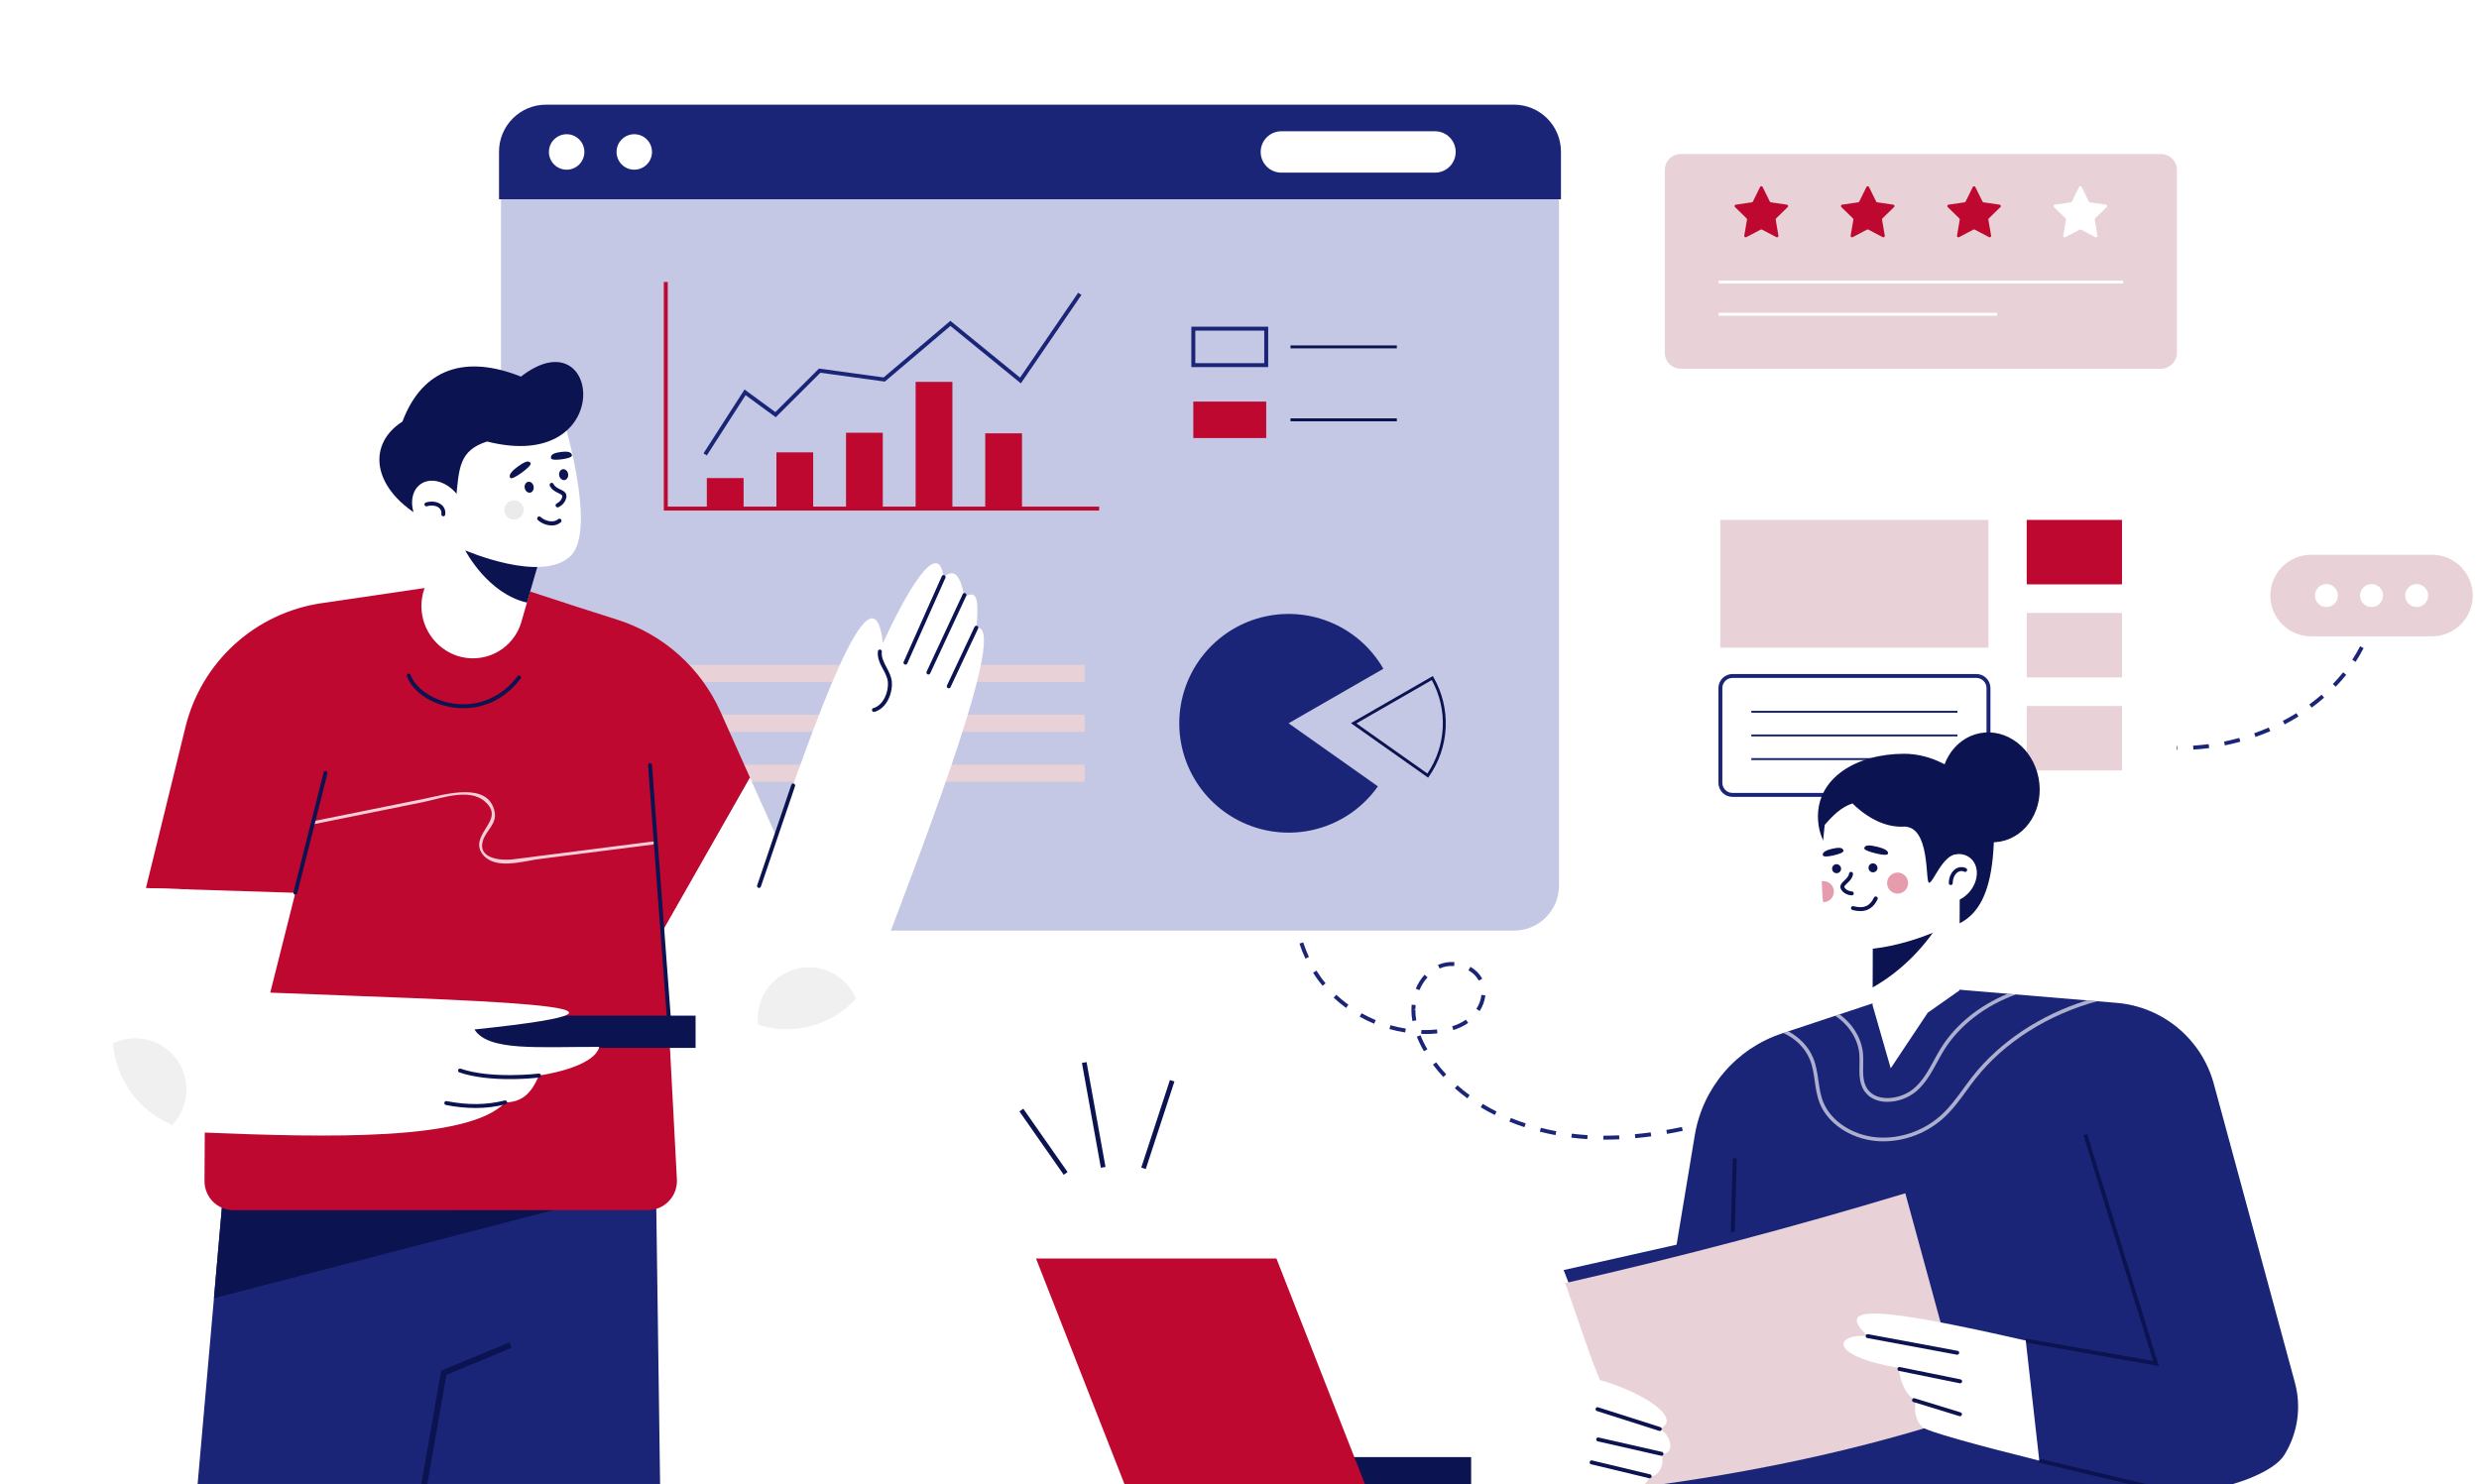 <svg width="663" height="397" viewBox="0 0 663 397" fill="none" xmlns="http://www.w3.org/2000/svg">
<path d="M582.353 200.637C580.933 200.621 579.503 200.552 578.107 200.431L578.196 199.377C579.569 199.496 580.97 199.564 582.366 199.58L582.353 200.637ZM586.607 200.531L586.544 199.477C587.919 199.393 589.318 199.258 590.7 199.074L590.84 200.128C589.431 200.315 588.008 200.444 586.615 200.531H586.607ZM573.882 199.891C572.472 199.651 571.071 199.364 569.717 199.003L569.981 197.983C571.298 198.325 572.678 198.618 574.058 198.85L573.882 199.891ZM595.034 199.414L594.823 198.381C596.182 198.117 597.549 197.78 598.887 197.408L599.166 198.426C597.805 198.802 596.414 199.134 595.044 199.414H595.034ZM565.642 197.748C564.293 197.263 562.969 196.715 561.691 196.114L562.141 195.163C563.374 195.748 564.668 196.283 565.985 196.744L565.642 197.748ZM603.223 197.153L602.875 196.159C604.192 195.698 605.494 195.186 606.766 194.638L607.182 195.606C605.889 196.167 604.556 196.689 603.223 197.153ZM557.948 194.085L557.798 193.993L558.359 193.102L558.496 193.186L557.948 194.085ZM611.023 193.784L610.538 192.849C611.779 192.203 613.001 191.51 614.168 190.788L614.721 191.684C613.533 192.422 612.287 193.128 611.023 193.787V193.784ZM618.251 189.304L617.626 188.453C618.756 187.628 619.852 186.753 620.887 185.854L621.577 186.645C620.521 187.572 619.402 188.455 618.251 189.309V189.304ZM624.67 183.722L623.911 182.989C624.883 181.983 625.81 180.934 626.666 179.864L627.486 180.525C626.611 181.621 625.663 182.699 624.67 183.727V183.722ZM629.988 177.07L629.106 176.495C629.863 175.333 630.561 174.133 631.197 172.9L632.132 173.383C631.482 174.65 630.766 175.882 629.988 177.075V177.07ZM633.887 169.493L632.907 169.111C633.407 167.816 633.84 166.497 634.203 165.157L635.219 165.434C634.847 166.811 634.402 168.168 633.887 169.498V169.493ZM636.112 161.27L635.075 161.101C635.294 159.732 635.443 158.353 635.522 156.969L636.576 157.029C636.495 158.452 636.34 159.869 636.112 161.275V161.27Z" fill="#1A2578"/>
<path d="M650.422 148.409H618.102C612.076 148.409 607.191 153.296 607.191 159.324C607.191 165.352 612.076 170.239 618.102 170.239H650.422C656.448 170.239 661.333 165.352 661.333 159.324C661.333 153.296 656.448 148.409 650.422 148.409Z" fill="#E8D2D7"/>
<path d="M622.193 162.393C623.888 162.393 625.262 161.018 625.262 159.322C625.262 157.627 623.888 156.252 622.193 156.252C620.498 156.252 619.124 157.627 619.124 159.322C619.124 161.018 620.498 162.393 622.193 162.393Z" fill="white"/>
<path d="M634.262 162.393C635.957 162.393 637.331 161.018 637.331 159.322C637.331 157.627 635.957 156.252 634.262 156.252C632.567 156.252 631.193 157.627 631.193 159.322C631.193 161.018 632.567 162.393 634.262 162.393Z" fill="white"/>
<path d="M646.334 162.393C648.029 162.393 649.403 161.018 649.403 159.322C649.403 157.627 648.029 156.252 646.334 156.252C644.64 156.252 643.266 157.627 643.266 159.322C643.266 161.018 644.64 162.393 646.334 162.393Z" fill="white"/>
<path d="M348.229 231.445L347.22 231.142C347.425 230.454 347.654 229.769 347.902 229.107L348.89 229.476C348.653 230.125 348.432 230.781 348.229 231.445Z" fill="#1A2578"/>
<path d="M429.096 304.881H428.806V303.826H429.038C430.392 303.826 431.717 303.792 433.037 303.732L433.087 304.786C431.757 304.846 430.413 304.881 429.096 304.881ZM424.521 304.738C423.098 304.649 421.663 304.514 420.251 304.338L420.38 303.284C421.771 303.457 423.188 303.589 424.594 303.679L424.521 304.738ZM437.357 304.475L437.256 303.421C438.629 303.294 440.046 303.131 441.471 302.941L441.613 303.995C440.178 304.188 438.747 304.354 437.362 304.483L437.357 304.475ZM416.02 303.668C414.603 303.405 413.197 303.089 411.835 302.741L412.098 301.721C413.439 302.063 414.827 302.369 416.223 302.633L416.02 303.668ZM445.838 303.331L445.659 302.293C447.032 302.053 448.433 301.784 449.821 301.502L450.037 302.532C448.631 302.838 447.219 303.102 445.833 303.339L445.838 303.331ZM454.202 301.592L453.957 300.566C455.332 300.238 456.703 299.892 458.071 299.528L458.335 300.548C456.96 300.917 455.58 301.267 454.196 301.599L454.202 301.592ZM407.712 301.544C406.351 301.099 404.994 300.601 403.685 300.066L404.083 299.088C405.371 299.615 406.701 300.105 408.034 300.543L407.712 301.544ZM462.452 299.409L462.162 298.397C463.521 298.007 464.879 297.604 466.234 297.188L466.54 298.197C465.177 298.619 463.813 299.024 462.446 299.412L462.452 299.409ZM399.773 298.295C398.488 297.649 397.221 296.953 396.012 296.218L396.557 295.316C397.742 296.036 398.983 296.718 400.245 297.351L399.773 298.295ZM470.61 296.924L470.288 295.92C471.639 295.49 472.988 295.05 474.337 294.602L474.663 295.604C473.311 296.057 471.958 296.5 470.604 296.932L470.61 296.924ZM392.435 293.835C391.268 292.979 390.14 292.072 389.084 291.136L389.782 290.346C390.812 291.258 391.916 292.146 393.056 292.981L392.435 293.835ZM386.005 288.129C385.026 287.076 384.102 285.973 383.236 284.824L384.079 284.189C384.922 285.309 385.822 286.385 386.777 287.412L386.005 288.129ZM380.831 281.232C380.097 279.986 379.461 278.684 378.927 277.339L379.907 276.955C380.424 278.25 381.04 279.503 381.751 280.702L380.831 281.232ZM381.045 276.612C380.731 276.612 380.418 276.612 380.107 276.612L380.136 275.558C381.005 275.582 381.88 275.574 382.752 275.526C383.278 275.497 383.805 275.458 384.316 275.402L384.427 276.457C383.9 276.515 383.347 276.557 382.81 276.586C382.209 276.604 381.627 276.62 381.039 276.62L381.045 276.612ZM375.808 276.206C374.386 275.985 372.978 275.678 371.594 275.286L371.881 274.272C373.225 274.653 374.593 274.952 375.974 275.165L375.808 276.206ZM388.697 275.566L388.375 274.559C389.686 274.157 390.929 273.561 392.063 272.791L392.664 273.658C391.442 274.49 390.103 275.136 388.692 275.574L388.697 275.566ZM367.513 273.868C366.183 273.315 364.887 272.684 363.631 271.979L364.157 271.062C365.377 271.75 366.635 272.366 367.927 272.907L367.513 273.868ZM377.739 273.146C377.57 272.177 377.482 271.195 377.476 270.21V270.089C377.476 269.649 377.502 269.206 377.547 268.771L378.6 268.874C378.561 269.285 378.537 269.694 378.534 270.102L378.008 270.216H378.534C378.537 271.141 378.617 272.064 378.774 272.975L377.739 273.146ZM395.74 270.469L394.85 269.902C395.583 268.775 396.047 267.495 396.207 266.16L397.26 266.273C397.08 267.772 396.558 269.211 395.735 270.477L395.74 270.469ZM360.001 269.644C358.838 268.794 357.728 267.874 356.677 266.89L357.396 266.12C358.418 267.074 359.495 267.968 360.623 268.795L360.001 269.644ZM379.617 264.9L378.645 264.491C379.214 263.123 380.011 261.86 381 260.757L381.79 261.466C380.873 262.483 380.137 263.65 379.612 264.916L379.617 264.9ZM353.716 263.732C353.315 263.249 352.929 262.754 352.557 262.248C352.077 261.595 351.616 260.931 351.184 260.23L352.077 259.668C352.496 260.335 352.944 260.986 353.395 261.624C353.754 262.114 354.129 262.594 354.517 263.063L353.716 263.732ZM395.503 262.335C394.857 261.174 393.897 260.217 392.732 259.576L393.259 258.659C394.592 259.396 395.692 260.492 396.436 261.822L395.503 262.335ZM385.014 259.094L384.577 258.134L384.688 258.084C386.044 257.512 387.516 257.272 388.984 257.383L388.915 258.438C387.616 258.337 386.311 258.548 385.109 259.054L385.014 259.094ZM349.119 256.453C348.512 255.145 347.984 253.802 347.539 252.431L348.54 252.104C348.971 253.435 349.482 254.739 350.07 256.008L349.119 256.453ZM346.464 248.251C346.185 246.837 345.989 245.408 345.879 243.971L346.933 243.892C347.041 245.286 347.23 246.673 347.499 248.046L346.464 248.251ZM346.859 239.699L345.806 239.654C345.868 238.214 346.018 236.778 346.253 235.356L347.307 235.53C347.074 236.907 346.925 238.298 346.859 239.694V239.699Z" fill="#1A2578"/>
<path d="M480.443 292.636L478.441 293.304L478.775 294.304L480.776 293.636L480.443 292.636Z" fill="#1A2578"/>
<g filter="url(#filter0_d_1_89392)">
<path d="M133.988 48.773V232.927C133.989 236.119 135.257 239.18 137.513 241.436C139.769 243.693 142.828 244.961 146.018 244.961H404.919C406.499 244.961 408.063 244.65 409.522 244.046C410.982 243.441 412.308 242.555 413.425 241.437C414.542 240.32 415.429 238.993 416.033 237.533C416.638 236.073 416.949 234.508 416.949 232.927V48.773H133.988Z" fill="#C4C8E4"/>
<path d="M404.919 24H146.018C142.689 24.003 139.498 25.328 137.144 27.683C134.79 30.038 133.465 33.23 133.461 36.561V49.301H417.475V36.561C417.471 33.23 416.147 30.038 413.793 27.683C411.439 25.328 408.247 24.003 404.919 24Z" fill="#1A2578"/>
<path d="M151.547 41.395C154.166 41.395 156.288 39.271 156.288 36.651C156.288 34.031 154.166 31.907 151.547 31.907C148.928 31.907 146.806 34.031 146.806 36.651C146.806 39.271 148.928 41.395 151.547 41.395Z" fill="white"/>
<path d="M169.635 41.395C172.254 41.395 174.376 39.271 174.376 36.651C174.376 34.031 172.254 31.907 169.635 31.907C167.016 31.907 164.894 34.031 164.894 36.651C164.894 39.271 167.016 41.395 169.635 41.395Z" fill="white"/>
<path d="M383.788 42.185H342.696C341.229 42.185 339.822 41.602 338.784 40.564C337.747 39.526 337.164 38.119 337.164 36.651C337.164 35.183 337.747 33.775 338.784 32.737C339.822 31.699 341.229 31.116 342.696 31.116H383.788C385.255 31.116 386.662 31.699 387.699 32.737C388.737 33.775 389.319 35.183 389.319 36.651C389.319 38.119 388.737 39.526 387.699 40.564C386.662 41.602 385.255 42.185 383.788 42.185Z" fill="white"/>
<path d="M339.172 94.205H318.626V83.399H339.172V94.205ZM319.68 93.151H338.118V84.454H319.68V93.151Z" fill="#1A2578"/>
<path d="M373.579 88.407H345.144V89.198H373.579V88.407Z" fill="#0B1350"/>
<path d="M338.642 103.432H319.145V113.186H338.642V103.432Z" fill="#BF0830"/>
<path d="M373.579 107.915H345.144V108.706H373.579V107.915Z" fill="#0B1350"/>
<path d="M290.101 173.871H178.064V178.425H290.101V173.871Z" fill="#E8D2D7"/>
<path d="M290.101 187.226H178.064V191.78H290.101V187.226Z" fill="#E8D2D7"/>
<path d="M290.101 200.58H178.064V205.134H290.101V200.58Z" fill="#E8D2D7"/>
<path d="M189.036 117.846L188.151 117.277L199.125 100.201L207.367 106.239L219.031 94.601L236.321 96.975L254.173 81.824L272.806 97.023L288.358 74.305L289.23 74.9L273.03 98.565L254.186 83.194L236.643 98.085L219.405 95.718L207.473 107.623L199.404 101.714L189.036 117.846Z" fill="#1A2578"/>
<path d="M198.872 123.898H189.039V132.057H198.872V123.898Z" fill="#BF0830"/>
<path d="M217.484 117.017H207.651V132.058H217.484V117.017Z" fill="#BF0830"/>
<path d="M236.1 111.771H226.267V132.057H236.1V111.771Z" fill="#BF0830"/>
<path d="M254.716 98.159H244.883V132.055H254.716V98.159Z" fill="#BF0830"/>
<path d="M273.328 111.922H263.495V132.057H273.328V111.922Z" fill="#BF0830"/>
<path d="M293.964 132.584H177.536V71.439H178.59V131.529H293.964V132.584Z" fill="#BF0830"/>
<path d="M369.976 174.909C366.876 169.519 362.14 165.256 356.456 162.741C350.771 160.226 344.433 159.589 338.362 160.923C332.291 162.256 326.802 165.491 322.693 170.157C318.584 174.823 316.068 180.678 315.511 186.872C314.953 193.066 316.383 199.277 319.592 204.602C322.802 209.928 327.624 214.092 333.359 216.49C339.095 218.887 345.444 219.394 351.487 217.935C357.529 216.477 362.95 213.13 366.962 208.381C367.515 207.724 368.016 207.063 368.511 206.362L344.628 189.494L369.976 174.909Z" fill="#1A2578"/>
<path d="M381.945 204.04L361.302 189.461L383.202 176.86L383.399 177.203C385.737 181.284 386.862 185.948 386.643 190.646C386.424 195.345 384.87 199.884 382.164 203.73L381.945 204.04ZM362.769 189.529L381.753 202.936C384.235 199.281 385.658 195.011 385.864 190.597C386.07 186.183 385.051 181.798 382.92 177.928L362.769 189.529Z" fill="#0B1350"/>
</g>
<path d="M577.943 41.2H449.518C447.158 41.2 445.245 43.114 445.245 45.475V94.374C445.245 96.735 447.158 98.649 449.518 98.649H577.943C580.303 98.649 582.216 96.735 582.216 94.374V45.475C582.216 43.114 580.303 41.2 577.943 41.2Z" fill="#E8D2D7"/>
<path d="M471.41 50.029L473.33 53.919C473.357 53.974 473.398 54.022 473.448 54.059C473.498 54.095 473.556 54.118 473.617 54.127L477.908 54.752C477.978 54.762 478.044 54.791 478.099 54.837C478.153 54.883 478.194 54.943 478.216 55.01C478.238 55.078 478.24 55.15 478.223 55.219C478.206 55.288 478.17 55.351 478.119 55.4L475.013 58.428C474.969 58.471 474.936 58.525 474.917 58.584C474.899 58.642 474.894 58.705 474.905 58.766L475.637 63.043C475.649 63.113 475.641 63.185 475.614 63.25C475.587 63.316 475.542 63.373 475.484 63.414C475.427 63.456 475.359 63.48 475.289 63.486C475.218 63.491 475.147 63.476 475.084 63.444L471.241 61.425C471.187 61.396 471.126 61.381 471.065 61.381C471.003 61.381 470.943 61.396 470.888 61.425L467.05 63.444C466.987 63.476 466.917 63.491 466.846 63.486C466.775 63.48 466.708 63.456 466.65 63.414C466.593 63.373 466.548 63.316 466.521 63.25C466.494 63.185 466.486 63.113 466.497 63.043L467.229 58.766C467.24 58.705 467.236 58.642 467.217 58.584C467.198 58.525 467.165 58.471 467.121 58.428L464.016 55.4C463.965 55.351 463.929 55.288 463.912 55.219C463.894 55.15 463.897 55.078 463.919 55.01C463.941 54.943 463.981 54.883 464.036 54.837C464.09 54.791 464.156 54.762 464.227 54.752L468.517 54.127C468.579 54.118 468.637 54.095 468.687 54.059C468.737 54.022 468.777 53.974 468.805 53.919L470.725 50.029C470.756 49.964 470.804 49.909 470.865 49.871C470.925 49.833 470.996 49.812 471.067 49.812C471.139 49.812 471.209 49.833 471.27 49.871C471.33 49.909 471.379 49.964 471.41 50.029Z" fill="#BF0830"/>
<path d="M499.853 50.029L501.77 53.919C501.798 53.974 501.838 54.022 501.888 54.059C501.938 54.095 501.996 54.118 502.057 54.127L506.348 54.752C506.419 54.762 506.485 54.791 506.539 54.837C506.594 54.883 506.634 54.943 506.656 55.01C506.678 55.078 506.681 55.15 506.663 55.219C506.646 55.288 506.61 55.351 506.559 55.4L503.454 58.428C503.41 58.472 503.377 58.525 503.358 58.584C503.339 58.642 503.335 58.705 503.346 58.766L504.078 63.043C504.089 63.113 504.081 63.185 504.054 63.25C504.027 63.316 503.982 63.373 503.925 63.414C503.867 63.456 503.8 63.481 503.729 63.486C503.658 63.491 503.588 63.477 503.525 63.444L499.689 61.425C499.635 61.396 499.574 61.381 499.513 61.381C499.451 61.381 499.391 61.396 499.336 61.425L495.499 63.444C495.436 63.477 495.365 63.491 495.294 63.486C495.224 63.481 495.156 63.456 495.098 63.414C495.041 63.373 494.996 63.316 494.969 63.25C494.942 63.185 494.934 63.113 494.945 63.043L495.678 58.766C495.688 58.705 495.684 58.642 495.665 58.584C495.647 58.525 495.614 58.472 495.57 58.428L492.464 55.4C492.413 55.351 492.377 55.288 492.36 55.219C492.343 55.15 492.345 55.078 492.367 55.01C492.389 54.943 492.43 54.883 492.484 54.837C492.538 54.791 492.604 54.762 492.675 54.752L496.966 54.127C497.027 54.118 497.085 54.095 497.135 54.059C497.185 54.022 497.226 53.974 497.253 53.919L499.173 50.029C499.205 49.966 499.254 49.914 499.314 49.877C499.374 49.841 499.443 49.821 499.513 49.821C499.583 49.821 499.652 49.841 499.712 49.877C499.772 49.914 499.821 49.966 499.853 50.029Z" fill="#BF0830"/>
<path d="M528.293 50.029L530.211 53.919C530.238 53.975 530.278 54.023 530.328 54.059C530.378 54.095 530.436 54.119 530.498 54.127L534.789 54.752C534.859 54.762 534.925 54.792 534.979 54.837C535.034 54.883 535.074 54.943 535.096 55.011C535.118 55.078 535.121 55.15 535.104 55.219C535.086 55.288 535.05 55.351 534.999 55.401L531.894 58.429C531.85 58.472 531.817 58.525 531.798 58.584C531.779 58.643 531.775 58.705 531.786 58.766L532.518 63.044C532.529 63.114 532.521 63.185 532.494 63.251C532.467 63.316 532.422 63.373 532.365 63.415C532.308 63.456 532.24 63.481 532.169 63.486C532.098 63.491 532.028 63.477 531.965 63.444L528.138 61.425C528.083 61.397 528.023 61.382 527.961 61.382C527.9 61.382 527.839 61.397 527.785 61.425L523.947 63.444C523.884 63.477 523.813 63.491 523.742 63.486C523.672 63.481 523.604 63.456 523.547 63.415C523.489 63.373 523.444 63.316 523.417 63.251C523.39 63.185 523.382 63.114 523.394 63.044L524.126 58.766C524.137 58.705 524.133 58.643 524.114 58.584C524.095 58.525 524.062 58.472 524.018 58.429L520.912 55.401C520.861 55.351 520.825 55.288 520.808 55.219C520.791 55.15 520.794 55.078 520.815 55.011C520.837 54.943 520.878 54.883 520.932 54.837C520.987 54.792 521.053 54.762 521.123 54.752L525.414 54.127C525.475 54.119 525.533 54.095 525.583 54.059C525.633 54.023 525.674 53.975 525.701 53.919L527.621 50.029C527.654 49.969 527.703 49.918 527.762 49.883C527.821 49.848 527.888 49.829 527.957 49.829C528.026 49.829 528.093 49.848 528.153 49.883C528.212 49.918 528.26 49.969 528.293 50.029Z" fill="#BF0830"/>
<path d="M556.734 50.029L558.651 53.919C558.679 53.975 558.719 54.023 558.769 54.059C558.819 54.095 558.877 54.119 558.938 54.127L563.229 54.752C563.3 54.762 563.366 54.791 563.42 54.837C563.474 54.883 563.515 54.943 563.537 55.01C563.559 55.078 563.561 55.15 563.544 55.219C563.527 55.288 563.491 55.351 563.44 55.4L560.334 58.428C560.29 58.472 560.257 58.525 560.239 58.584C560.22 58.642 560.216 58.705 560.226 58.766L560.959 63.043C560.97 63.113 560.962 63.185 560.935 63.251C560.908 63.316 560.863 63.373 560.806 63.414C560.748 63.456 560.68 63.481 560.61 63.486C560.539 63.491 560.468 63.477 560.406 63.444L556.568 61.425C556.513 61.396 556.453 61.382 556.391 61.382C556.33 61.382 556.269 61.396 556.215 61.425L552.372 63.444C552.309 63.477 552.238 63.491 552.167 63.486C552.097 63.481 552.029 63.456 551.971 63.414C551.914 63.373 551.869 63.316 551.842 63.251C551.815 63.185 551.807 63.113 551.818 63.043L552.551 58.766C552.562 58.705 552.558 58.642 552.539 58.584C552.52 58.525 552.487 58.471 552.443 58.428L549.337 55.4C549.286 55.351 549.25 55.288 549.233 55.219C549.216 55.15 549.218 55.078 549.24 55.01C549.262 54.943 549.303 54.883 549.357 54.837C549.411 54.791 549.478 54.762 549.548 54.752L553.839 54.127C553.9 54.119 553.958 54.095 554.008 54.059C554.058 54.023 554.099 53.975 554.126 53.919L556.046 50.029C556.077 49.964 556.126 49.91 556.187 49.872C556.248 49.834 556.318 49.813 556.39 49.813C556.462 49.813 556.532 49.834 556.593 49.872C556.654 49.91 556.702 49.964 556.734 50.029Z" fill="white"/>
<path d="M567.829 75.057H459.633V75.847H567.829V75.057Z" fill="white"/>
<path d="M534.128 83.686H459.633V84.476H534.128V83.686Z" fill="white"/>
<path d="M576.166 118.521H451.297C447.955 118.521 445.246 121.231 445.246 124.574V227.689C445.246 231.033 447.955 233.743 451.297 233.743H576.166C579.508 233.743 582.217 231.033 582.217 227.689V124.574C582.217 121.231 579.508 118.521 576.166 118.521Z" fill="white"/>
<path d="M531.796 139.087H460.099V173.264H531.796V139.087Z" fill="#E8D2D7"/>
<path d="M567.519 139.087H542.037V156.334H567.519V139.087Z" fill="#BF0830"/>
<path d="M567.519 163.979H542.037V181.226H567.519V163.979Z" fill="#E8D2D7"/>
<path d="M567.519 188.869H542.037V206.116H567.519V188.869Z" fill="#E8D2D7"/>
<path d="M528.569 213.179H463.341C462.346 213.179 461.391 212.783 460.687 212.079C459.983 211.375 459.586 210.42 459.585 209.424V184.067C459.586 183.071 459.983 182.116 460.687 181.412C461.391 180.708 462.346 180.312 463.341 180.312H528.583C529.578 180.312 530.532 180.708 531.236 181.412C531.94 182.117 532.335 183.071 532.336 184.067V209.424C532.336 209.918 532.238 210.407 532.049 210.863C531.859 211.32 531.581 211.734 531.231 212.083C530.881 212.432 530.466 212.708 530.009 212.896C529.553 213.085 529.063 213.181 528.569 213.179ZM463.341 181.366C462.625 181.367 461.938 181.651 461.432 182.158C460.925 182.664 460.64 183.351 460.639 184.067V209.424C460.64 210.14 460.925 210.827 461.432 211.333C461.938 211.84 462.625 212.124 463.341 212.125H528.583C529.298 212.124 529.985 211.839 530.491 211.333C530.997 210.827 531.282 210.14 531.283 209.424V184.067C531.282 183.351 530.997 182.664 530.491 182.158C529.985 181.651 529.298 181.367 528.583 181.366H463.341Z" fill="#1A2578"/>
<path d="M523.518 190.157H468.378V190.684H523.518V190.157Z" fill="#1A2578"/>
<path d="M523.518 196.483H468.378V197.01H523.518V196.483Z" fill="#1A2578"/>
<path d="M508.385 202.809H468.378V203.336H508.385V202.809Z" fill="#1A2578"/>
<path d="M273.676 296.606L272.64 297.331L284.489 314.282L285.526 313.557L273.676 296.606Z" fill="#0B1350"/>
<path d="M290.601 284.139L289.359 284.363L294.423 312.407L295.664 312.183L290.601 284.139Z" fill="#0B1350"/>
<path d="M312.896 288.928L305.23 312.352L306.432 312.745L314.098 289.321L312.896 288.928Z" fill="#0B1350"/>
<path d="M393.451 389.804H348.523V398.316H393.451V389.804Z" fill="#0B1350"/>
<path d="M365.543 398.319H301.241L277.076 336.68H341.377L365.543 398.319Z" fill="#BF0830"/>
<path d="M593.748 398.32L596.361 305.737L592.086 289.981C590.504 284.128 587.157 278.905 582.502 275.023C577.846 271.14 572.108 268.788 566.069 268.286L514.274 263.961L476.538 276.482C470.549 278.468 465.216 282.052 461.115 286.849C457.013 291.646 454.299 297.472 453.266 303.699L437.596 398.009L593.748 398.32Z" fill="#1A2578"/>
<path d="M463.439 309.872L462.419 347.122L463.472 347.151L464.493 309.901L463.439 309.872Z" fill="#0B1350"/>
<path d="M509.565 319.227L418.193 339.77L423.119 352.558L509.565 319.227Z" fill="#1A2578"/>
<path d="M437.597 398.013C468.911 393.981 498.429 387.663 525.787 378.597L509.566 319.227C479.946 328.187 449.625 336.199 418.603 343.263L437.597 398.013Z" fill="#E8D2D7"/>
<g opacity="0.8">
<path opacity="0.8" d="M497.275 282.038C497.348 282.963 497.33 283.949 497.309 284.906C497.256 287.631 497.201 290.44 499.187 292.591C500.588 294.106 502.632 294.768 504.792 294.768C507.602 294.741 510.317 293.75 512.484 291.961C515.026 289.784 516.577 286.932 518.079 284.17C518.632 283.153 519.206 282.102 519.815 281.108C524.013 274.256 531.052 268.956 539.178 266.041L536.96 265.854C529.424 268.958 522.957 274.095 518.972 280.589C518.347 281.606 517.768 282.668 517.21 283.699C515.753 286.379 514.244 289.152 511.839 291.207C508.593 293.982 502.677 294.897 499.911 291.916C498.199 290.071 498.247 287.568 498.299 284.924C498.337 283.936 498.325 282.946 498.262 281.959C497.936 277.887 495.549 273.952 491.98 271.362L490.811 271.749C494.48 274.155 496.956 278.03 497.275 282.038Z" fill="white"/>
<path opacity="0.8" d="M483.99 283.335C484.781 285.201 485.065 287.249 485.347 289.225C485.629 291.202 485.926 293.279 486.711 295.221C488.898 300.614 494.961 304.646 501.805 305.252C502.442 305.31 503.085 305.336 503.728 305.336C509.603 305.293 515.263 303.12 519.659 299.219C522.138 297.003 524.068 294.352 525.936 291.787C526.7 290.733 527.464 289.679 528.264 288.672C536.051 278.747 547.831 271.399 560.898 267.851L558.13 267.622C545.866 271.441 534.9 278.599 527.485 288.047C526.676 289.078 525.904 290.135 525.138 291.192C523.294 293.714 521.4 296.32 518.998 298.466C514.346 302.627 507.955 304.791 501.892 304.264C495.409 303.689 489.68 299.905 487.631 294.844C486.891 293.018 486.603 291.018 486.327 289.083C486.034 287.043 485.734 284.932 484.904 282.95C483.674 280.017 481.296 277.526 478.298 275.908L476.96 276.354C480.168 277.819 482.731 280.325 483.99 283.335Z" fill="white"/>
</g>
<path d="M425.275 362.727C411.531 365.96 401.795 384.18 414.536 394.98C417.913 397.842 422.228 399.374 426.653 399.658C434.619 400.185 440.111 398.699 441.141 394.93C443.759 395.236 445.3 391.538 444.375 388.918C448.063 389.227 446.994 383.835 443.914 382.295C450.236 379.367 439.125 372.362 427.899 369.197L425.275 362.727Z" fill="white"/>
<path d="M443.908 382.82C443.854 382.819 443.8 382.812 443.748 382.796L427.09 377.485C426.957 377.443 426.846 377.349 426.782 377.225C426.718 377.1 426.706 376.956 426.749 376.822C426.791 376.689 426.885 376.579 427.009 376.515C427.134 376.451 427.278 376.439 427.411 376.481L444.066 381.792C444.185 381.831 444.286 381.91 444.351 382.017C444.416 382.123 444.442 382.249 444.423 382.373C444.404 382.496 444.342 382.609 444.248 382.691C444.153 382.772 444.033 382.818 443.908 382.82Z" fill="#0B1350"/>
<path d="M444.372 389.446C444.333 389.451 444.295 389.451 444.256 389.446L427.308 385.593C427.241 385.577 427.177 385.548 427.121 385.508C427.064 385.468 427.016 385.417 426.98 385.358C426.943 385.3 426.918 385.234 426.907 385.166C426.895 385.097 426.897 385.028 426.913 384.96C426.944 384.824 427.028 384.706 427.146 384.632C427.264 384.558 427.407 384.534 427.543 384.565L444.488 388.421C444.612 388.452 444.72 388.527 444.793 388.632C444.866 388.737 444.898 388.865 444.884 388.992C444.869 389.119 444.809 389.236 444.714 389.322C444.62 389.408 444.497 389.457 444.369 389.459L444.372 389.446Z" fill="#0B1350"/>
<path d="M441.135 395.456C441.094 395.456 441.053 395.451 441.014 395.44L425.546 391.727C425.479 391.711 425.415 391.682 425.359 391.641C425.303 391.6 425.255 391.548 425.219 391.489C425.183 391.43 425.159 391.364 425.148 391.295C425.137 391.227 425.14 391.157 425.157 391.089C425.173 391.022 425.202 390.958 425.243 390.902C425.284 390.846 425.336 390.799 425.395 390.763C425.454 390.727 425.52 390.703 425.588 390.693C425.657 390.682 425.727 390.685 425.794 390.702L441.259 394.415C441.399 394.432 441.526 394.503 441.613 394.613C441.7 394.724 441.74 394.864 441.724 395.004C441.707 395.144 441.636 395.272 441.526 395.359C441.415 395.446 441.275 395.486 441.135 395.469V395.456Z" fill="#0B1350"/>
<path d="M613.77 369.905L596.361 305.735L558.638 307.116L576.605 364.771L541.782 358.625L545.401 390.757C552.845 392.615 564.351 395.377 572.965 397.431C582.824 399.779 593.221 399.099 602.538 395.111C606.281 393.509 609.531 391.524 610.985 389.16C612.739 386.311 613.89 383.132 614.369 379.821C614.848 376.509 614.644 373.135 613.77 369.905Z" fill="#1A2578"/>
<path d="M577.364 365.441L541.69 359.145L541.875 358.107L575.849 364.103L557.224 303.694L558.23 303.383L577.364 365.441Z" fill="#0B1350"/>
<path d="M499.503 357.432C490.879 356.718 488.416 362.571 507.819 365.961C508.14 369.882 509.913 373.493 512.439 374.689C512.439 374.689 511.207 378.595 513.98 381.679C515.073 382.894 528.973 386.652 545.402 390.758L541.783 358.626C503.259 349.865 490.126 348.619 499.503 357.432Z" fill="white"/>
<path d="M523.397 362.401C523.364 362.405 523.332 362.405 523.299 362.401L499.405 357.96C499.336 357.949 499.27 357.923 499.211 357.886C499.151 357.849 499.1 357.8 499.06 357.742C499.02 357.685 498.991 357.62 498.977 357.551C498.962 357.482 498.961 357.412 498.974 357.343C498.987 357.274 499.014 357.208 499.052 357.149C499.091 357.091 499.141 357.041 499.199 357.002C499.258 356.963 499.323 356.936 499.392 356.923C499.461 356.909 499.532 356.91 499.6 356.924L523.494 361.368C523.563 361.374 523.631 361.394 523.692 361.427C523.754 361.459 523.808 361.503 523.852 361.557C523.897 361.61 523.93 361.672 523.951 361.738C523.971 361.805 523.979 361.875 523.972 361.944C523.966 362.013 523.946 362.08 523.914 362.142C523.881 362.203 523.837 362.258 523.784 362.302C523.73 362.347 523.668 362.38 523.602 362.401C523.536 362.421 523.466 362.429 523.397 362.422V362.401Z" fill="#0B1350"/>
<path d="M524.187 370.044C524.152 370.048 524.116 370.048 524.081 370.044L507.882 366.75C507.745 366.722 507.624 366.641 507.547 366.524C507.47 366.407 507.443 366.265 507.471 366.128C507.499 365.991 507.58 365.871 507.696 365.794C507.813 365.716 507.955 365.689 508.092 365.717L524.292 369.011C524.432 369.025 524.56 369.094 524.649 369.203C524.738 369.312 524.78 369.451 524.766 369.591C524.752 369.731 524.683 369.859 524.575 369.948C524.466 370.037 524.326 370.079 524.187 370.065V370.044Z" fill="#0B1350"/>
<path d="M524.187 378.872C524.135 378.872 524.082 378.864 524.032 378.849L511.728 375.067C511.598 375.022 511.491 374.929 511.429 374.807C511.367 374.685 511.355 374.543 511.396 374.413C511.436 374.282 511.526 374.172 511.646 374.106C511.766 374.04 511.907 374.024 512.039 374.06L524.343 377.842C524.463 377.879 524.566 377.959 524.633 378.065C524.7 378.172 524.726 378.299 524.707 378.424C524.689 378.549 524.626 378.662 524.53 378.745C524.435 378.827 524.313 378.872 524.187 378.872Z" fill="#0B1350"/>
<path d="M545.534 390.254L545.29 391.279L577.46 398.941L577.704 397.916L545.534 390.254Z" fill="#0B1350"/>
<path d="M533.221 225.82C532.228 247.503 523.146 249.158 510.721 249.158C502.776 249.158 499.394 241.251 494.671 233.93C492 229.794 486.732 226.977 486.242 219.529C485.473 207.967 496.813 201.652 509.24 201.652C521.668 201.652 533.809 212.943 533.221 225.82Z" fill="#0B1350"/>
<path d="M524.121 239.145L524.042 264.967L515.576 270.916L505.666 285.791L500.814 268.918L500.833 264.161L500.893 245.689L500.915 239.145H524.121Z" fill="white"/>
<path d="M519.654 245.351C515.297 252.809 508.785 259.69 500.833 264.16L500.894 245.688L519.654 245.351Z" fill="#0B1350"/>
<path d="M521.268 216.056L521.236 218.217L521.089 229.075V229.486L520.962 239.143L520.931 241.357L520.91 242.864L518.402 248.715L518.297 248.958C518.297 248.958 517.812 249.179 516.948 249.537C514.261 250.644 507.855 253.016 500.88 253.807C498.919 254.037 496.942 254.115 494.969 254.039C490.291 253.828 488.299 248.051 487.572 241.346C487.362 239.522 487.267 237.614 487.225 235.748C487.14 231.616 487.372 227.62 487.604 224.774C487.815 222.254 488.025 220.642 488.025 220.642L492.24 212.081L504.283 208.855L520.014 215.518L521.268 216.056Z" fill="white"/>
<path d="M526.786 238.531C529.264 235.576 529.349 231.566 526.977 229.574C524.604 227.582 520.672 228.363 518.194 231.318C515.716 234.273 515.63 238.283 518.003 240.275C520.376 242.267 524.308 241.486 526.786 238.531Z" fill="white"/>
<path d="M488.012 220.646C490.174 218.229 492.395 215.902 495.458 214.935C495.458 214.935 501.538 221.524 508.982 221.141C516.426 220.759 514.814 236.164 515.93 236.164C517.047 236.164 519.468 228.758 523.44 228.426L525.774 217.955L513.947 205.128L500.877 205.705C489.979 208.486 487.587 214.091 488.012 220.646Z" fill="#0B1350"/>
<path d="M535.067 225.123C542.205 223.754 546.749 216.157 545.216 208.155C543.683 200.152 536.654 194.775 529.516 196.144C522.377 197.512 517.834 205.109 519.367 213.112C520.9 221.115 527.929 226.492 535.067 225.123Z" fill="#0B1350"/>
<path d="M521.728 236.774C521.588 236.774 521.454 236.718 521.356 236.619C521.257 236.521 521.201 236.386 521.201 236.247C521.201 234.665 521.918 233.158 523.024 232.433C523.433 232.167 523.903 232.011 524.39 231.979C524.876 231.947 525.363 232.041 525.803 232.251C525.927 232.31 526.023 232.415 526.071 232.543C526.119 232.672 526.115 232.814 526.06 232.94C526.005 233.066 525.902 233.165 525.775 233.216C525.648 233.268 525.506 233.268 525.379 233.216C525.1 233.073 524.789 233.008 524.476 233.025C524.164 233.043 523.862 233.143 523.601 233.316C522.795 233.843 522.255 235.021 522.255 236.247C522.255 236.386 522.199 236.521 522.101 236.619C522.002 236.718 521.868 236.774 521.728 236.774Z" fill="#0B1350"/>
<path d="M492.399 232.526C492.374 232.759 492.282 232.98 492.134 233.161C491.987 233.343 491.789 233.478 491.567 233.55C491.344 233.622 491.105 233.628 490.879 233.567C490.653 233.506 490.449 233.381 490.292 233.207C490.136 233.032 490.033 232.816 489.997 232.585C489.961 232.353 489.992 232.116 490.088 231.902C490.183 231.688 490.339 231.507 490.535 231.379C490.732 231.252 490.961 231.184 491.195 231.184C491.532 231.204 491.847 231.356 492.073 231.607C492.298 231.859 492.416 232.189 492.399 232.526Z" fill="#0B1350"/>
<path d="M502.128 232.298C502.102 232.53 502.01 232.75 501.862 232.931C501.714 233.111 501.517 233.245 501.295 233.316C501.072 233.387 500.834 233.392 500.609 233.331C500.384 233.27 500.181 233.144 500.025 232.97C499.87 232.796 499.768 232.581 499.732 232.35C499.696 232.119 499.728 231.883 499.823 231.67C499.919 231.456 500.074 231.275 500.269 231.149C500.465 231.022 500.694 230.954 500.927 230.954C501.264 230.975 501.579 231.127 501.804 231.379C502.029 231.631 502.146 231.961 502.128 232.298Z" fill="#0B1350"/>
<path d="M493.037 227.586C493.119 228.039 491.841 228.511 490.319 228.851C488.796 229.191 487.658 229.26 487.524 228.819C487.276 227.989 488.464 227.409 489.984 227.069C491.504 226.729 492.842 226.571 493.037 227.586Z" fill="#0B1350"/>
<path d="M498.587 226.906C498.5 227.36 499.975 227.895 501.724 228.314C503.473 228.733 504.782 228.841 504.924 228.416C505.188 227.594 503.823 226.951 502.074 226.535C500.325 226.118 498.779 225.881 498.587 226.906Z" fill="#0B1350"/>
<path d="M495.242 239.533H495.226C495.152 239.533 493.364 239.464 492.45 238.044C491.76 236.969 492.602 236.181 493.277 235.545C493.838 235.018 494.417 234.475 494.528 233.701C494.548 233.561 494.623 233.435 494.735 233.35C494.848 233.265 494.99 233.229 495.13 233.248C495.27 233.268 495.396 233.343 495.48 233.456C495.565 233.569 495.602 233.711 495.582 233.851C495.421 234.987 494.636 235.722 494.001 236.31C493.211 237.05 493.166 237.2 493.34 237.469C493.946 238.41 495.247 238.473 495.258 238.473C495.397 238.473 495.531 238.529 495.63 238.628C495.729 238.727 495.784 238.861 495.784 239.001C495.784 239.14 495.729 239.274 495.63 239.373C495.531 239.472 495.397 239.528 495.258 239.528L495.242 239.533Z" fill="#0B1350"/>
<path d="M497.522 243.739C496.823 243.731 496.128 243.632 495.455 243.447C495.385 243.432 495.32 243.403 495.262 243.362C495.204 243.321 495.155 243.268 495.118 243.208C495.081 243.148 495.056 243.08 495.046 243.01C495.035 242.94 495.039 242.869 495.057 242.8C495.075 242.731 495.106 242.667 495.149 242.611C495.192 242.554 495.246 242.508 495.308 242.473C495.37 242.438 495.438 242.416 495.508 242.408C495.579 242.4 495.65 242.407 495.718 242.427C498.442 243.136 500.077 242.448 501.194 240.118C501.255 239.992 501.363 239.895 501.496 239.849C501.628 239.803 501.773 239.811 501.899 239.872C502.025 239.933 502.122 240.041 502.168 240.173C502.214 240.305 502.206 240.451 502.145 240.577C501.131 242.693 499.609 243.739 497.522 243.739Z" fill="#0B1350"/>
<path opacity="0.4" d="M509.492 238.234C510.59 237.135 510.59 235.355 509.492 234.257C508.395 233.158 506.615 233.158 505.518 234.257C504.42 235.355 504.42 237.135 505.518 238.234C506.615 239.332 508.395 239.332 509.492 238.234Z" fill="#BF0830"/>
<path opacity="0.4" d="M490.471 238.532C490.471 239.278 490.174 239.994 489.647 240.522C489.119 241.05 488.404 241.346 487.658 241.346H487.573C487.363 239.523 487.268 237.614 487.226 235.748C487.372 235.727 487.52 235.716 487.668 235.717C488.412 235.72 489.125 236.017 489.651 236.545C490.176 237.073 490.471 237.787 490.471 238.532Z" fill="#BF0830"/>
<g filter="url(#filter1_d_1_89392)">
<path d="M176.586 398.312H52.562L57.219 345.309L59.953 314.086L84.629 312.94L175.353 308.749L176.586 398.312Z" fill="#1A2578"/>
<path d="M113.607 398.968L112.05 398.697L117.977 364.678L136.244 357.116L136.847 358.576L119.386 365.806L113.607 398.968Z" fill="#0B1350"/>
<path d="M167.962 316.55L57.219 345.309L59.953 314.086L84.629 312.94L167.962 316.55Z" fill="#0B1350"/>
<path d="M177.51 246.597L181.034 313.539C181.089 314.594 180.93 315.649 180.565 316.64C180.2 317.63 179.637 318.536 178.911 319.303C178.185 320.069 177.31 320.679 176.341 321.097C175.371 321.514 174.327 321.73 173.271 321.731L62.47 321.765C61.445 321.765 60.43 321.563 59.483 321.169C58.537 320.775 57.677 320.198 56.955 319.471C56.231 318.744 55.66 317.881 55.271 316.932C54.883 315.982 54.686 314.966 54.692 313.94L54.91 276.679L46.942 203.332L49.616 192.448C51.702 183.949 56.27 176.264 62.739 170.374C69.207 164.484 77.283 160.654 85.935 159.374L131.826 152.614C131.826 153.097 150.133 159.026 165.14 163.797C171.204 165.727 176.792 168.916 181.539 173.155C186.286 177.395 190.085 182.59 192.687 188.399L200.59 206.057L177.51 246.597Z" fill="#BF0830"/>
<path d="M87.057 204.8L46.942 203.345L39.026 235.58L78.994 236.848L87.057 204.8Z" fill="#BF0830"/>
<path opacity="0.8" d="M174.559 223.123L143.935 227.026C141.565 227.327 139.218 227.68 136.855 227.925C133.844 228.236 127.73 227.685 129.132 222.949C129.961 220.153 132.951 218.435 132.293 215.193C130.649 206.978 119.069 210.552 113.854 211.609L83.604 217.728C83.077 217.834 83.303 218.627 83.822 218.519L113.061 212.605C117.852 211.635 125.373 208.725 129.629 212.37C134.223 216.302 129.169 219.149 128.265 223.039C127.725 225.361 129.253 227.377 131.315 228.289C135.148 229.981 140.508 228.289 144.444 227.783L174.559 223.946C175.078 223.88 175.084 223.057 174.559 223.123Z" fill="white"/>
<path d="M186.032 269.709H119.094V278.338H186.032V269.709Z" fill="#0B1350"/>
<path d="M160.276 278.067C158.833 283.738 144.145 285.731 144.145 285.731C142.09 290.475 139.699 292.847 135.105 292.92C125.517 303.262 87.248 302.313 54.996 300.996C48.67 300.723 42.661 298.15 38.097 293.76C33.532 289.369 30.726 283.463 30.204 277.149C30.141 276.443 30.109 275.737 30.109 275.02C30.111 272.927 30.366 270.842 30.868 268.811L39.034 235.582C50.171 235.93 66.723 236.457 78.998 236.847L72.276 263.55C122.219 265.595 189.515 266.839 126.897 273.407C130.606 279.311 143.882 278.014 160.276 278.067Z" fill="white"/>
<path d="M136.276 286.687C132.093 286.687 126.991 286.318 122.842 284.89C122.715 284.841 122.612 284.744 122.554 284.621C122.497 284.497 122.489 284.356 122.534 284.227C122.578 284.098 122.67 283.991 122.792 283.929C122.913 283.867 123.054 283.854 123.185 283.894C131.398 286.716 143.96 285.225 144.086 285.212C144.226 285.195 144.367 285.234 144.477 285.321C144.588 285.408 144.66 285.536 144.676 285.675C144.693 285.815 144.654 285.956 144.567 286.067C144.48 286.177 144.352 286.249 144.213 286.266C141.577 286.555 138.927 286.696 136.276 286.687Z" fill="#0B1350"/>
<path d="M127.159 294.419C124.493 294.403 121.836 294.131 119.222 293.605C119.092 293.572 118.98 293.49 118.908 293.376C118.836 293.263 118.81 293.126 118.836 292.994C118.861 292.862 118.936 292.745 119.045 292.666C119.154 292.588 119.289 292.554 119.422 292.572C125.141 293.676 130.083 293.626 134.964 292.408C135.031 292.391 135.101 292.387 135.169 292.397C135.238 292.407 135.304 292.43 135.364 292.465C135.423 292.5 135.475 292.547 135.517 292.602C135.559 292.658 135.589 292.721 135.606 292.788C135.624 292.855 135.628 292.925 135.618 292.994C135.608 293.062 135.585 293.128 135.55 293.188C135.515 293.248 135.468 293.3 135.413 293.342C135.357 293.383 135.294 293.414 135.227 293.431C132.589 294.091 129.879 294.423 127.159 294.419Z" fill="#0B1350"/>
<path d="M234.643 256.424C233.402 259.716 231.465 262.7 228.964 265.174C228.835 265.322 228.698 265.463 228.553 265.595L227.689 266.428C224.433 269.542 220.396 271.716 216.005 272.721C211.614 273.725 207.034 273.521 202.749 272.131C201.208 271.639 199.719 270.996 198.303 270.213C195.31 268.556 192.689 266.303 190.601 263.592L177.504 246.598L200.579 206.043L207.385 221.234C217.237 193.698 233.463 145.827 236.129 170.073C242.029 157.212 250.911 141.304 252.355 152.415C255.231 149.822 256.906 152.152 257.844 157.423C257.844 157.528 257.876 157.644 257.897 157.75C261.627 155.494 261.679 158.846 261.184 165.962C269.613 164.792 249.12 218.567 234.643 256.424Z" fill="white"/>
<path d="M202.999 235.545C202.941 235.545 202.884 235.536 202.828 235.519C202.763 235.496 202.702 235.461 202.65 235.416C202.598 235.37 202.555 235.314 202.525 235.252C202.494 235.19 202.476 235.122 202.472 235.053C202.467 234.984 202.477 234.915 202.499 234.849L211.631 207.967C211.654 207.901 211.689 207.841 211.734 207.789C211.78 207.737 211.836 207.694 211.898 207.664C211.96 207.633 212.027 207.615 212.097 207.61C212.166 207.606 212.235 207.615 212.3 207.638C212.366 207.66 212.427 207.695 212.479 207.741C212.531 207.786 212.573 207.842 212.604 207.904C212.634 207.966 212.652 208.034 212.657 208.103C212.661 208.172 212.652 208.241 212.63 208.307L203.497 235.189C203.462 235.293 203.395 235.383 203.305 235.447C203.216 235.511 203.109 235.545 202.999 235.545Z" fill="#0B1350"/>
<path d="M242.16 175.808C242.072 175.808 241.985 175.786 241.908 175.744C241.831 175.702 241.766 175.641 241.718 175.567C241.67 175.493 241.642 175.409 241.635 175.321C241.629 175.233 241.644 175.145 241.68 175.065L251.871 152.186C251.897 152.119 251.935 152.058 251.985 152.006C252.035 151.954 252.095 151.913 252.161 151.886C252.227 151.858 252.298 151.844 252.37 151.845C252.442 151.846 252.513 151.861 252.578 151.89C252.644 151.919 252.703 151.961 252.751 152.014C252.8 152.067 252.838 152.129 252.861 152.197C252.885 152.264 252.895 152.336 252.89 152.408C252.885 152.479 252.866 152.549 252.833 152.613L242.642 175.495C242.6 175.588 242.533 175.667 242.447 175.723C242.361 175.779 242.262 175.808 242.16 175.808Z" fill="#0B1350"/>
<path d="M248.304 178.444C248.228 178.444 248.152 178.427 248.083 178.394C248.019 178.366 247.962 178.325 247.914 178.274C247.867 178.224 247.83 178.164 247.805 178.099C247.781 178.034 247.769 177.964 247.772 177.895C247.774 177.825 247.79 177.757 247.82 177.693L257.487 156.923C257.551 156.806 257.657 156.717 257.784 156.676C257.911 156.634 258.049 156.642 258.17 156.698C258.291 156.755 258.387 156.855 258.437 156.979C258.487 157.103 258.488 157.241 258.44 157.366L248.776 178.139C248.734 178.229 248.668 178.306 248.584 178.36C248.501 178.414 248.404 178.443 248.304 178.444Z" fill="#0B1350"/>
<path d="M253.749 182.134C253.672 182.134 253.595 182.117 253.525 182.084C253.462 182.056 253.405 182.015 253.357 181.964C253.309 181.914 253.272 181.854 253.248 181.789C253.223 181.724 253.212 181.654 253.214 181.585C253.217 181.515 253.233 181.447 253.262 181.383L260.637 165.705C260.666 165.641 260.707 165.583 260.758 165.535C260.809 165.487 260.869 165.45 260.935 165.426C261.001 165.401 261.07 165.39 261.14 165.393C261.21 165.396 261.279 165.413 261.342 165.443C261.406 165.472 261.463 165.514 261.509 165.566C261.556 165.618 261.592 165.679 261.616 165.745C261.639 165.812 261.649 165.882 261.644 165.951C261.64 166.021 261.622 166.09 261.591 166.153L254.215 181.831C254.174 181.92 254.108 181.996 254.026 182.049C253.943 182.103 253.847 182.132 253.749 182.134Z" fill="#0B1350"/>
<path d="M233.73 188.458C233.602 188.458 233.479 188.412 233.383 188.327C233.287 188.243 233.225 188.127 233.209 188C233.192 187.874 233.222 187.746 233.292 187.639C233.363 187.533 233.47 187.456 233.593 187.423C236.187 186.719 237.71 183.177 237.452 180.433C237.341 179.25 236.767 178.167 236.161 177.02C235.371 175.55 234.581 174.029 234.789 172.231C234.797 172.162 234.818 172.095 234.852 172.034C234.886 171.974 234.932 171.92 234.987 171.877C235.041 171.834 235.104 171.802 235.171 171.783C235.238 171.764 235.308 171.758 235.377 171.766C235.447 171.774 235.513 171.796 235.574 171.83C235.635 171.864 235.689 171.91 235.732 171.965C235.775 172.019 235.807 172.082 235.826 172.149C235.845 172.216 235.85 172.286 235.842 172.355C235.668 173.826 236.369 175.138 237.099 176.527C237.728 177.713 238.376 178.942 238.508 180.336C238.811 183.562 237.022 187.589 233.877 188.44C233.829 188.453 233.78 188.46 233.73 188.458Z" fill="#0B1350"/>
<path d="M78.994 237.361C78.95 237.361 78.907 237.355 78.865 237.345C78.798 237.328 78.735 237.298 78.679 237.257C78.624 237.215 78.577 237.163 78.541 237.104C78.506 237.045 78.482 236.979 78.472 236.91C78.462 236.842 78.466 236.772 78.483 236.705L86.546 204.657C86.562 204.589 86.592 204.526 86.633 204.47C86.675 204.414 86.727 204.367 86.786 204.331C86.846 204.295 86.912 204.272 86.98 204.262C87.049 204.251 87.119 204.255 87.186 204.272C87.253 204.288 87.317 204.318 87.373 204.359C87.428 204.401 87.476 204.453 87.511 204.512C87.547 204.572 87.571 204.638 87.581 204.706C87.591 204.775 87.588 204.845 87.571 204.912L79.505 236.952C79.478 237.068 79.413 237.171 79.32 237.246C79.228 237.32 79.113 237.36 78.994 237.361Z" fill="#0B1350"/>
<path d="M178.852 270.423C178.719 270.423 178.591 270.373 178.493 270.283C178.395 270.192 178.336 270.068 178.326 269.935L173.321 202.729C173.316 202.66 173.324 202.59 173.346 202.525C173.367 202.459 173.402 202.398 173.447 202.345C173.539 202.239 173.668 202.173 173.808 202.163C173.948 202.152 174.086 202.198 174.192 202.289C174.298 202.38 174.364 202.51 174.374 202.65L179.379 269.856C179.385 269.925 179.376 269.995 179.355 270.06C179.334 270.126 179.299 270.187 179.254 270.24C179.209 270.292 179.154 270.336 179.093 270.367C179.031 270.398 178.964 270.417 178.895 270.423H178.852Z" fill="#0B1350"/>
<path d="M123.969 187.468C123.003 187.467 122.039 187.395 121.084 187.252C115.263 186.387 110.335 183.035 108.817 178.889C108.794 178.824 108.783 178.755 108.786 178.686C108.788 178.617 108.805 178.549 108.834 178.486C108.863 178.423 108.904 178.366 108.955 178.319C109.006 178.272 109.066 178.236 109.131 178.212C109.196 178.188 109.265 178.177 109.334 178.18C109.403 178.183 109.471 178.199 109.534 178.229C109.597 178.258 109.654 178.299 109.701 178.35C109.748 178.401 109.784 178.461 109.808 178.526C111.172 182.252 115.866 185.412 121.24 186.211C127.894 187.204 134.147 184.543 138.393 178.916C138.477 178.804 138.602 178.73 138.741 178.711C138.88 178.691 139.02 178.727 139.132 178.812C139.244 178.896 139.318 179.021 139.337 179.16C139.357 179.298 139.32 179.439 139.236 179.551C135.367 184.677 129.917 187.468 123.969 187.468Z" fill="#0B1350"/>
<path opacity="0.4" d="M49.866 289.482C49.878 293.023 48.505 296.429 46.041 298.97C41.658 297.129 37.863 294.12 35.071 290.27C32.278 286.421 30.595 281.878 30.205 277.138C32.294 276.127 34.605 275.664 36.921 275.791C39.238 275.919 41.484 276.633 43.45 277.867C45.415 279.101 47.034 280.814 48.157 282.846C49.279 284.877 49.867 287.161 49.866 289.482Z" fill="#DBDBDB"/>
<path opacity="0.4" d="M228.964 265.173C228.835 265.322 228.698 265.463 228.553 265.595L227.689 266.428C224.433 269.542 220.396 271.716 216.005 272.72C211.614 273.724 207.034 273.521 202.749 272.131C202.677 271.593 202.641 271.051 202.644 270.508C202.641 267.343 203.732 264.275 205.733 261.824C207.735 259.373 210.522 257.691 213.622 257.063C216.722 256.435 219.943 256.899 222.74 258.377C225.537 259.856 227.736 262.257 228.964 265.173Z" fill="#DBDBDB"/>
<path d="M145.642 142.864L141.844 156.042L139.444 164.346C138.868 166.356 137.833 168.204 136.42 169.744C135.008 171.285 133.257 172.476 131.305 173.223C129.354 173.97 127.256 174.254 125.176 174.051C123.096 173.847 121.092 173.163 119.322 172.053C116.622 170.369 114.573 167.818 113.511 164.818C112.449 161.817 112.437 158.544 113.477 155.536L118.93 139.723L135.654 141.686L145.642 142.864Z" fill="white"/>
<path d="M145.665 142.957L140.944 159.205C130.408 156.833 124.463 145.31 124.463 145.31L135.668 141.773L145.665 142.957Z" fill="#0B1350"/>
<path d="M150.196 108.455C150.196 108.455 159.942 139.52 152.645 146.686C145.006 154.197 124.439 145.236 124.439 145.236L114.074 115.684L129.149 106.257L150.196 108.455Z" fill="white"/>
<path d="M121.957 131.795C122.729 123.069 122.821 118.51 130.255 116.114C165.12 124.943 160.874 82.018 139.319 98.754C124.652 92.882 113.051 96.382 107.633 110.774C97.505 117.255 99.66 130.14 115.535 137.878L121.957 131.795Z" fill="#0B1350"/>
<path d="M122.327 141.552C125.234 139.514 125.39 134.719 122.675 130.84C119.96 126.962 115.402 125.47 112.495 127.508C109.587 129.545 109.431 134.341 112.147 138.219C114.862 142.097 119.419 143.59 122.327 141.552Z" fill="white"/>
<path d="M118.56 136.12H118.497C118.358 136.103 118.232 136.032 118.145 135.923C118.059 135.813 118.019 135.673 118.036 135.535C118.09 135.226 118.061 134.909 117.953 134.616C117.845 134.322 117.66 134.063 117.419 133.864C116.682 133.247 115.396 133.073 114.224 133.431C114.157 133.456 114.086 133.466 114.015 133.462C113.943 133.458 113.874 133.439 113.81 133.407C113.746 133.375 113.689 133.331 113.643 133.276C113.597 133.222 113.563 133.158 113.542 133.09C113.521 133.022 113.514 132.95 113.522 132.879C113.529 132.808 113.551 132.739 113.586 132.677C113.621 132.615 113.669 132.56 113.725 132.517C113.782 132.474 113.847 132.442 113.916 132.425C115.441 131.958 117.077 132.203 118.096 133.055C118.47 133.367 118.757 133.771 118.93 134.227C119.103 134.683 119.155 135.176 119.082 135.658C119.066 135.786 119.004 135.903 118.908 135.987C118.812 136.072 118.688 136.119 118.56 136.12Z" fill="#0B1350"/>
<path d="M149.616 125.431C149.879 126.198 150.575 126.62 151.196 126.375C151.818 126.13 152.126 125.321 151.879 124.53C151.631 123.739 150.92 123.341 150.298 123.587C149.676 123.832 149.368 124.664 149.616 125.431Z" fill="#0B1350"/>
<path d="M140.397 128.796C140.647 129.563 141.355 129.985 141.977 129.74C142.599 129.495 142.907 128.673 142.657 127.895C142.406 127.118 141.701 126.706 141.076 126.952C140.452 127.197 140.133 128.029 140.397 128.796Z" fill="#0B1350"/>
<path d="M147.357 120.561C147.431 121.059 148.793 121.072 150.339 120.861C151.885 120.65 152.973 120.3 152.957 119.807C152.913 118.858 151.601 118.697 150.06 118.908C148.519 119.119 147.189 119.44 147.357 120.561Z" fill="#0B1350"/>
<path d="M141.906 121.91C142.14 122.345 140.934 123.447 139.427 124.525C137.92 125.602 136.732 126.217 136.451 125.816C135.924 125.065 136.993 123.895 138.5 122.814C140.007 121.734 141.384 120.932 141.906 121.91Z" fill="#0B1350"/>
<path d="M149.122 133.736C148.998 133.732 148.879 133.686 148.784 133.606C148.69 133.526 148.624 133.416 148.599 133.294C148.575 133.173 148.591 133.046 148.647 132.935C148.703 132.824 148.794 132.735 148.906 132.682C148.906 132.682 150.115 132.139 150.374 130.919C150.458 130.518 150.305 130.368 149.359 129.915C148.569 129.538 147.581 129.069 147.049 127.957C147.018 127.891 147 127.821 146.996 127.748C146.992 127.676 147.002 127.604 147.026 127.535C147.075 127.398 147.176 127.285 147.308 127.221C147.439 127.158 147.591 127.15 147.728 127.198C147.866 127.247 147.979 127.348 148.042 127.48C148.409 128.239 149.133 128.584 149.836 128.919C150.679 129.322 151.733 129.823 151.454 131.148C151.074 132.938 149.41 133.668 149.346 133.699C149.275 133.726 149.199 133.739 149.122 133.736Z" fill="#0B1350"/>
<path d="M147.564 138.572C146.169 138.554 144.829 138.023 143.8 137.08C143.709 136.977 143.66 136.842 143.663 136.704C143.666 136.566 143.721 136.434 143.817 136.335C143.913 136.235 144.043 136.175 144.18 136.167C144.318 136.159 144.454 136.203 144.561 136.29C145.76 137.431 148.115 137.961 149.247 136.904C149.3 136.854 149.362 136.816 149.43 136.79C149.498 136.765 149.57 136.753 149.643 136.755C149.715 136.758 149.786 136.775 149.852 136.805C149.918 136.835 149.978 136.877 150.027 136.93C150.077 136.983 150.115 137.045 150.141 137.113C150.166 137.181 150.178 137.253 150.175 137.326C150.173 137.398 150.156 137.469 150.126 137.535C150.096 137.601 150.054 137.661 150.001 137.71C149.327 138.297 148.456 138.605 147.564 138.572Z" fill="#0B1350"/>
<path opacity="0.4" d="M140.019 134.848C140.247 133.44 139.291 132.113 137.884 131.884C136.477 131.656 135.151 132.612 134.922 134.02C134.694 135.428 135.65 136.755 137.057 136.983C138.464 137.212 139.79 136.256 140.019 134.848Z" fill="#CECECE"/>
</g>
<defs>
<filter id="filter0_d_1_89392" x="105.461" y="0" width="340.014" height="276.961" filterUnits="userSpaceOnUse" color-interpolation-filters="sRGB">
<feFlood flood-opacity="0" result="BackgroundImageFix"/>
<feColorMatrix in="SourceAlpha" type="matrix" values="0 0 0 0 0 0 0 0 0 0 0 0 0 0 0 0 0 0 127 0" result="hardAlpha"/>
<feOffset dy="4"/>
<feGaussianBlur stdDeviation="14"/>
<feComposite in2="hardAlpha" operator="out"/>
<feColorMatrix type="matrix" values="0 0 0 0 0 0 0 0 0 0 0 0 0 0 0 0 0 0 0.06 0"/>
<feBlend mode="normal" in2="BackgroundImageFix" result="effect1_dropShadow_1_89392"/>
<feBlend mode="normal" in="SourceGraphic" in2="effect1_dropShadow_1_89392" result="shape"/>
</filter>
<filter id="filter1_d_1_89392" x="7.109" y="73.842" width="279.043" height="350.127" filterUnits="userSpaceOnUse" color-interpolation-filters="sRGB">
<feFlood flood-opacity="0" result="BackgroundImageFix"/>
<feColorMatrix in="SourceAlpha" type="matrix" values="0 0 0 0 0 0 0 0 0 0 0 0 0 0 0 0 0 0 127 0" result="hardAlpha"/>
<feOffset dy="2"/>
<feGaussianBlur stdDeviation="11.5"/>
<feComposite in2="hardAlpha" operator="out"/>
<feColorMatrix type="matrix" values="0 0 0 0 0 0 0 0 0 0 0 0 0 0 0 0 0 0 0.09 0"/>
<feBlend mode="normal" in2="BackgroundImageFix" result="effect1_dropShadow_1_89392"/>
<feBlend mode="normal" in="SourceGraphic" in2="effect1_dropShadow_1_89392" result="shape"/>
</filter>
</defs>
</svg>
